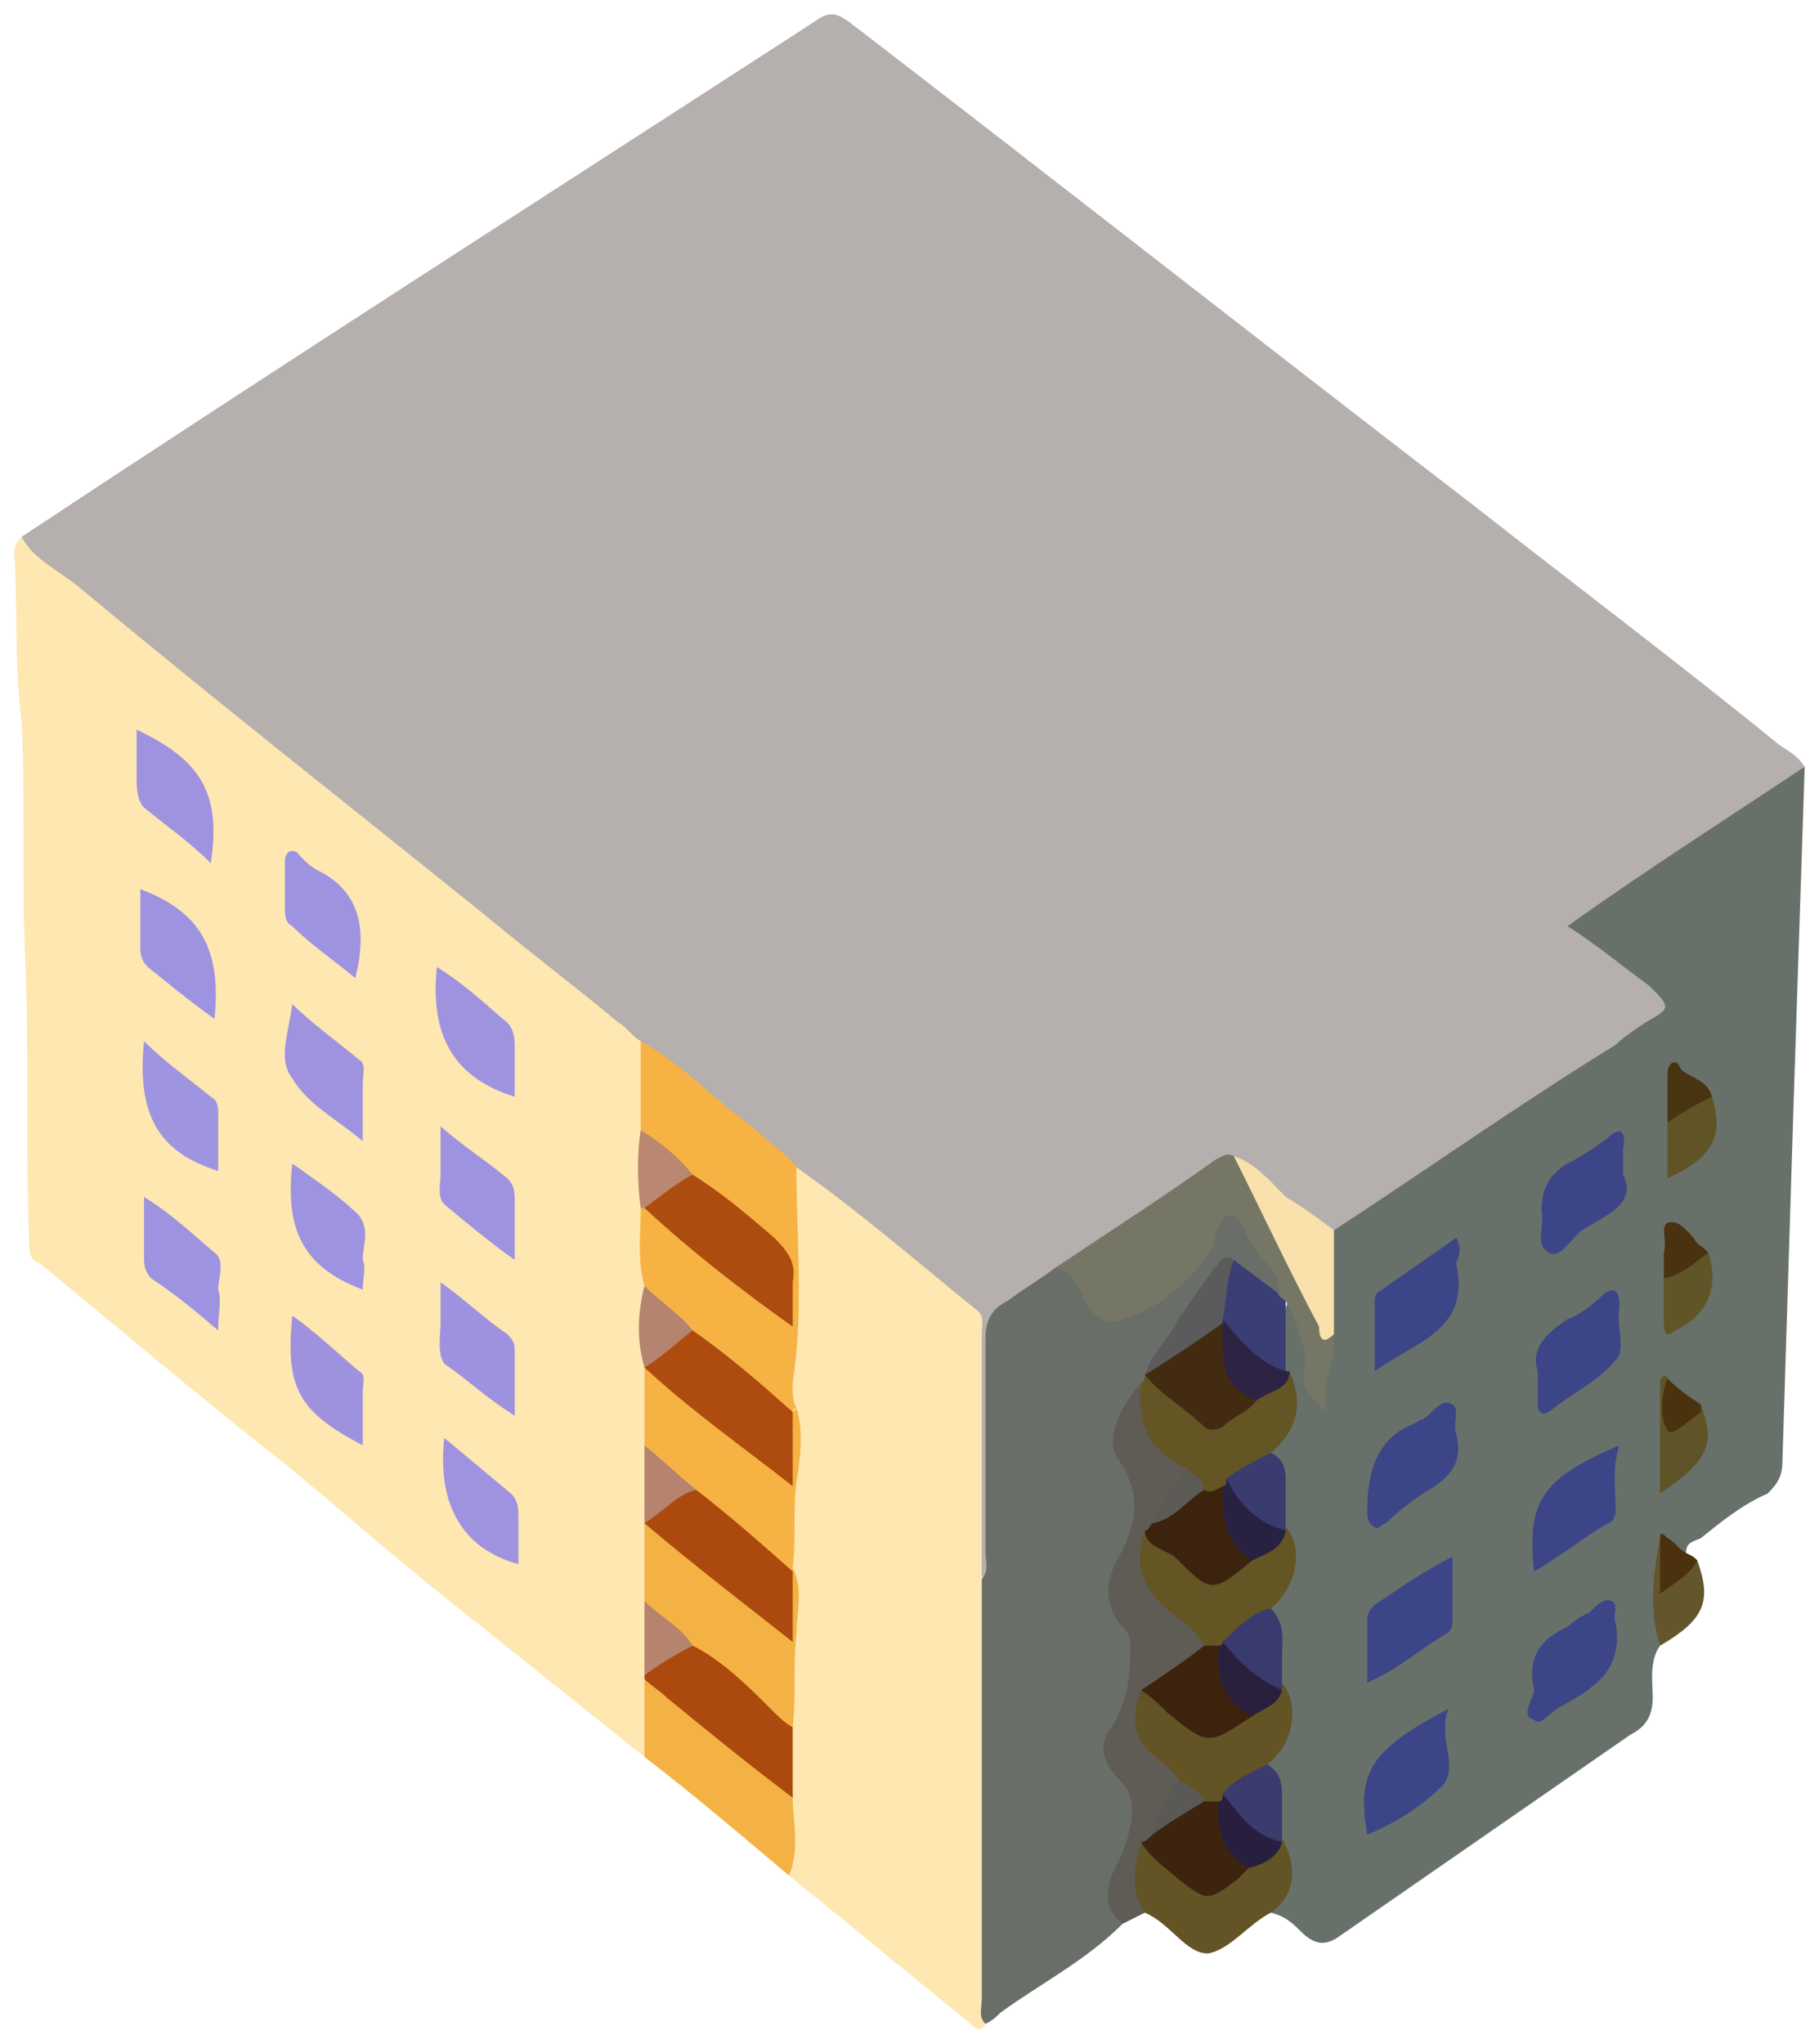<svg xmlns="http://www.w3.org/2000/svg" xmlns:xlink="http://www.w3.org/1999/xlink" version="1.1" width="63.656" height="71.49" viewBox="0.428 0.374 63.656 71.49">
  <!-- Exported by Scratch - http://scratch.mit.edu/ -->
  <g id="ID0.1487578609958291">
    <path id="ID0.1478725215420127" fill="rgb(181,175,173)" stroke="none" d="M 1.187 19.151 L 1.187 19.151 C 10.398 13.054 19.738 7.087 28.948 1.12 C 29.467 0.731 29.726 0.86 30.115 1.12 C 37.38 6.698 44.644 12.406 51.908 17.984 C 55.541 20.837 59.173 23.562 62.675 26.416 C 63.065 26.675 63.324 26.805 63.583 27.194 C 63.324 27.583 63.065 27.713 62.675 27.843 C 60.6 29.269 58.395 30.826 56.189 32.253 C 55.8 32.642 55.67 32.772 56.189 33.161 C 56.968 33.68 57.616 34.329 58.395 34.847 C 58.913 35.366 58.913 35.755 58.395 36.145 C 54.762 38.609 51.26 40.944 47.757 43.279 C 47.498 43.409 47.368 43.539 47.239 43.539 C 46.071 43.15 45.422 42.371 44.644 41.723 C 44.255 41.463 43.866 41.074 43.477 40.944 C 43.217 40.944 42.958 41.204 42.828 41.334 C 41.012 42.501 39.066 43.798 37.25 45.096 C 34.915 46.652 35.174 45.874 35.174 48.857 C 35.174 50.803 35.174 52.619 35.174 54.565 C 35.174 54.954 35.304 55.343 34.915 55.603 C 34.396 55.343 34.526 54.954 34.526 54.565 C 34.526 52.1 34.526 49.895 34.656 47.56 C 34.656 46.652 34.266 46.133 33.747 45.614 C 31.931 44.187 30.245 42.761 28.299 41.463 C 26.483 40.036 24.667 38.35 22.721 36.923 C 19.608 34.329 16.494 31.864 13.381 29.399 C 9.489 26.286 5.598 23.172 1.706 20.059 C 1.317 19.8 0.928 19.54 1.187 19.151 Z " stroke-width="0.13"/>
    <path id="ID0.9718391029164195" fill="rgb(254,231,177)" stroke="none" d="M 1.187 19.151 L 1.187 19.151 C 1.577 19.93 2.485 20.319 3.263 20.967 C 7.933 24.859 12.733 28.621 17.402 32.383 C 18.959 33.68 20.516 34.847 22.073 36.145 C 22.332 36.274 22.591 36.664 22.851 36.793 C 23.24 37.831 22.981 38.869 22.981 39.777 C 22.981 40.685 23.11 41.593 22.981 42.501 C 22.981 43.409 22.981 44.447 23.11 45.355 C 22.981 46.393 22.981 47.301 23.11 48.209 C 23.24 49.117 23.24 50.025 23.24 50.933 C 23.24 51.841 23.24 52.619 23.24 53.527 C 23.24 53.657 23.24 53.657 23.24 53.787 C 23.24 54.695 23.24 55.603 23.24 56.381 C 23.24 57.289 23.24 58.068 23.24 58.976 C 23.24 58.976 23.24 59.105 23.24 59.235 C 23.11 60.013 23.499 60.922 22.981 61.83 C 21.035 60.273 19.089 58.716 17.143 57.16 C 14.808 55.343 12.603 53.398 10.398 51.581 C 7.414 49.246 4.69 46.912 1.836 44.577 C 1.447 44.447 1.447 44.187 1.447 43.669 C 1.317 40.555 1.447 37.312 1.317 34.069 C 1.187 31.215 1.317 28.361 1.187 25.637 C 0.928 23.691 1.058 21.746 0.928 19.8 C 0.928 19.54 0.928 19.411 1.187 19.151 Z " stroke-width="0.13"/>
    <path id="ID0.739715117495507" fill="rgb(104,112,106)" stroke="none" d="M 47.109 43.409 L 47.109 43.409 C 50.481 41.204 53.595 38.998 56.968 36.923 C 57.227 36.664 57.616 36.404 58.005 36.145 C 58.913 35.626 58.913 35.626 58.135 34.847 C 57.227 34.199 56.319 33.42 55.281 32.772 C 58.005 30.826 60.859 29.01 63.583 27.194 C 63.454 31.085 63.324 35.107 63.194 38.998 C 63.065 43.15 62.935 47.301 62.805 51.452 C 62.805 51.971 62.675 52.23 62.286 52.619 C 61.378 53.008 60.6 53.657 59.951 54.176 C 59.692 54.306 59.432 54.306 59.432 54.695 C 59.043 54.825 58.913 54.565 58.784 54.306 C 58.654 54.306 58.654 54.176 58.524 54.306 C 58.524 54.306 58.524 54.306 58.524 54.435 C 58.524 55.603 58.654 56.77 58.524 57.938 C 58.135 58.457 58.265 59.235 58.265 59.754 C 58.265 60.403 58.005 60.792 57.486 61.051 C 54.114 63.386 50.741 65.721 47.368 68.056 C 46.849 68.445 46.46 68.445 45.941 67.926 C 45.682 67.667 45.422 67.408 44.904 67.278 C 45.422 66.37 45.552 65.591 45.163 64.683 C 44.904 63.905 45.293 62.867 44.644 62.089 C 45.422 61.181 45.552 60.273 45.163 59.235 C 44.904 58.457 45.163 57.549 44.904 56.641 C 45.293 56.122 45.682 55.473 45.552 54.565 C 45.552 54.306 45.422 54.046 45.293 53.657 C 45.163 52.879 45.422 51.971 44.904 51.192 C 45.293 50.544 45.812 49.895 45.552 48.987 C 45.552 48.728 45.552 48.598 45.422 48.468 C 45.422 48.339 45.293 48.339 45.293 48.209 C 45.163 47.43 45.163 46.782 45.422 46.133 C 45.552 45.614 45.812 46.133 45.812 46.263 C 46.071 46.782 46.33 47.56 46.33 48.209 C 46.33 48.468 46.33 48.728 46.59 49.117 C 46.72 48.339 46.979 47.69 46.849 46.912 C 46.849 46.133 46.849 45.225 46.849 44.447 C 46.849 44.058 46.849 43.669 47.109 43.409 Z " stroke-width="0.13"/>
    <path id="ID0.27522282022982836" fill="rgb(254,231,177)" stroke="none" d="M 28.299 41.204 L 28.299 41.204 C 30.504 42.761 32.45 44.447 34.526 46.133 C 34.915 46.393 34.785 46.652 34.785 47.041 C 34.785 49.895 34.785 52.749 34.785 55.603 C 35.174 55.862 35.045 56.252 35.045 56.77 C 35.045 61.181 35.045 65.721 35.045 70.132 C 35.045 70.521 35.045 70.91 34.915 71.169 C 34.785 71.429 34.656 71.429 34.396 71.169 C 32.321 69.483 30.115 67.667 28.04 65.981 C 27.91 65.073 27.91 64.035 27.91 63.127 C 27.91 62.348 27.91 61.7 27.91 60.922 C 27.91 59.365 28.169 57.808 28.169 56.252 C 28.169 55.992 28.169 55.603 28.04 55.214 C 27.91 54.306 27.91 53.398 28.169 52.36 C 28.169 51.452 28.169 50.544 28.04 49.765 C 27.91 49.376 27.91 48.987 27.91 48.728 C 28.299 46.522 28.169 44.447 28.169 42.242 C 28.169 41.982 28.04 41.463 28.299 41.204 Z " stroke-width="0.13"/>
    <path id="ID0.9707405678927898" fill="rgb(105,111,104)" stroke="none" d="M 34.915 71.169 L 34.915 71.169 C 34.656 70.91 34.785 70.651 34.785 70.261 C 34.785 65.332 34.785 60.403 34.785 55.603 C 35.045 55.343 34.915 54.954 34.915 54.695 C 34.915 52.1 34.915 49.636 34.915 47.171 C 34.915 46.522 35.174 46.133 35.693 45.874 C 36.212 45.485 36.861 45.096 37.38 44.706 C 37.898 44.577 38.028 44.966 38.288 45.355 C 38.936 46.522 39.325 46.522 40.363 46.004 C 41.531 45.355 42.309 44.447 42.958 43.279 C 42.958 43.02 43.087 42.761 43.347 42.761 C 43.736 42.631 43.866 43.02 43.995 43.279 C 44.385 43.669 44.644 44.187 44.904 44.577 C 45.163 44.836 45.422 45.096 45.163 45.614 C 44.774 45.874 44.644 45.485 44.385 45.355 C 43.995 45.096 43.866 44.836 43.477 44.706 C 43.347 44.577 43.217 44.706 43.087 44.836 C 42.439 46.133 41.271 47.171 40.752 48.468 C 40.623 48.728 40.493 48.857 40.493 48.987 C 39.715 49.895 39.325 50.803 40.104 51.971 C 40.623 52.749 40.363 53.657 39.974 54.565 C 39.585 55.603 39.325 56.252 39.974 57.289 C 40.623 58.197 40.104 59.235 39.844 60.143 C 39.715 60.403 39.585 60.662 39.455 60.922 C 39.325 61.44 39.325 61.83 39.585 62.219 C 40.623 63.386 40.233 64.424 39.715 65.591 C 39.325 66.24 39.325 67.018 39.715 67.667 C 38.417 68.964 36.861 69.743 35.434 70.78 C 35.304 70.91 35.174 71.04 34.915 71.169 Z " stroke-width="0.13"/>
    <path id="ID0.6977176982909441" fill="rgb(95,92,86)" stroke="none" d="M 39.715 67.667 L 39.715 67.667 C 39.196 67.278 39.066 66.759 39.325 65.981 C 39.585 65.462 39.844 64.943 39.974 64.294 C 40.104 63.646 40.104 63.127 39.585 62.608 C 39.066 62.089 38.807 61.44 39.325 60.792 C 39.715 60.143 39.974 59.365 39.974 58.457 C 39.974 58.068 40.104 57.678 39.715 57.289 C 39.066 56.511 39.066 55.733 39.585 54.825 C 40.233 53.657 40.363 52.619 39.585 51.452 C 39.066 50.803 39.585 49.636 40.363 48.728 C 40.493 48.857 40.493 48.857 40.493 48.987 C 40.752 49.765 41.531 51.063 41.92 51.581 C 41.92 52.49 41.271 53.008 40.882 53.787 C 40.752 53.916 40.752 53.916 40.752 54.046 C 40.363 55.214 40.623 56.252 41.66 56.77 C 42.179 57.03 42.569 57.289 42.698 57.938 C 42.439 58.457 41.79 58.716 41.401 58.976 C 41.142 59.235 40.752 59.495 40.493 59.754 C 40.233 60.532 40.233 61.44 41.271 61.959 C 41.531 62.089 41.66 62.348 41.79 62.608 C 41.66 63.386 41.142 63.905 40.882 64.554 C 40.752 64.813 40.623 64.943 40.493 65.073 C 40.233 65.721 40.493 66.499 40.493 67.278 C 40.233 67.408 39.974 67.537 39.715 67.667 Z " stroke-width="0.13"/>
    <path id="ID0.22894259775057435" fill="rgb(245,178,68)" stroke="none" d="M 28.169 63.257 L 28.169 63.257 C 28.169 64.035 28.429 65.073 28.04 65.981 C 26.353 64.554 24.667 63.127 22.981 61.83 C 22.981 60.922 22.981 60.013 22.981 59.105 C 23.24 58.976 23.499 59.235 23.629 59.235 C 25.056 60.532 26.613 61.7 27.91 62.867 C 28.169 62.997 28.169 63.127 28.169 63.257 Z " stroke-width="0.13"/>
    <path id="ID0.30082809505984187" fill="rgb(98,84,36)" stroke="none" d="M 40.493 67.278 L 40.493 67.278 C 39.974 66.499 40.104 65.721 40.363 64.813 C 41.012 65.073 41.401 65.591 41.79 65.981 C 42.698 66.629 42.698 66.629 43.606 65.981 C 43.736 65.851 43.866 65.721 43.995 65.591 C 44.514 65.462 44.904 65.073 45.163 64.813 C 45.163 64.813 45.293 64.683 45.293 64.683 C 45.812 65.591 45.812 66.629 44.904 67.278 C 44.125 67.667 43.477 68.575 42.698 68.705 C 41.92 68.705 41.401 67.667 40.493 67.278 Z " stroke-width="0.13"/>
    <path id="ID0.0788394445553422" fill="rgb(98,86,42)" stroke="none" d="M 58.524 57.938 L 58.524 57.938 C 58.135 56.77 58.265 55.473 58.524 54.176 C 58.913 54.565 58.524 55.084 58.784 55.603 C 59.173 55.473 59.432 55.084 59.822 54.954 C 60.34 56.381 60.081 57.03 58.524 57.938 Z " stroke-width="0.13"/>
    <path id="ID0.2191195166669786" fill="rgb(75,49,13)" stroke="none" d="M 59.822 54.954 L 59.822 54.954 C 59.562 55.473 59.043 55.733 58.524 56.122 C 58.524 55.343 58.524 54.825 58.524 54.176 C 58.524 54.046 58.524 53.916 58.784 54.176 C 59.043 54.306 59.173 54.565 59.432 54.695 C 59.692 54.825 59.692 54.825 59.822 54.954 Z " stroke-width="0.13"/>
    <path id="ID0.16368524823337793" fill="rgb(118,118,102)" stroke="none" d="M 45.163 45.614 L 45.163 45.614 C 45.293 44.836 44.514 44.447 44.255 43.928 C 43.995 43.539 43.866 42.89 43.477 42.89 C 43.087 42.89 42.958 43.669 42.828 44.058 C 42.05 45.225 41.012 46.133 39.715 46.522 C 39.196 46.782 38.547 46.393 38.288 45.614 C 38.028 45.096 37.769 44.836 37.38 44.706 C 39.325 43.409 41.142 42.242 42.958 40.944 C 43.217 40.815 43.347 40.685 43.606 40.815 C 43.995 41.074 44.125 41.463 44.385 41.852 C 45.033 43.279 45.812 44.836 46.46 46.263 C 46.59 46.522 46.849 46.912 47.109 47.041 C 47.239 47.949 46.59 48.728 46.849 49.765 C 46.33 49.246 45.941 48.987 46.071 48.339 C 46.201 47.56 45.812 46.652 45.422 45.874 C 45.163 46.004 45.163 45.874 45.163 45.614 Z " stroke-width="0.13"/>
    <path id="ID0.6698097954504192" fill="rgb(246,179,68)" stroke="none" d="M 28.299 41.204 L 28.299 41.204 C 28.299 43.669 28.559 46.263 28.169 48.728 C 27.391 49.117 27.132 48.857 27.132 48.079 C 27.132 47.56 27.521 47.171 27.91 46.782 C 28.169 45.355 28.04 44.058 26.613 43.15 C 25.964 42.761 25.186 42.112 24.667 41.593 C 24.018 40.944 23.24 40.685 22.851 39.907 C 22.851 38.869 22.851 37.831 22.851 36.793 C 24.278 37.572 25.445 38.869 26.742 39.777 C 27.261 40.296 27.91 40.685 28.299 41.204 Z " stroke-width="0.13"/>
    <path id="ID0.7911677793599665" fill="rgb(250,225,171)" stroke="none" d="M 47.109 47.041 L 47.109 47.041 C 46.59 47.56 46.59 46.912 46.59 46.782 C 45.552 44.836 44.644 42.89 43.606 40.815 C 44.385 41.074 44.904 41.723 45.422 42.242 C 46.071 42.631 46.59 43.02 47.109 43.409 C 47.109 44.577 47.109 45.874 47.109 47.041 Z " stroke-width="0.13"/>
    <path id="ID0.04713926604017615" fill="rgb(246,179,68)" stroke="none" d="M 28.299 49.636 L 28.299 49.636 C 28.559 50.414 28.429 51.452 28.299 52.23 C 28.169 53.138 28.299 54.176 28.169 55.214 C 28.169 55.214 28.169 55.343 28.169 55.343 C 27.78 55.343 27.521 55.084 27.391 54.825 C 26.483 54.176 25.575 53.398 24.667 52.619 C 24.148 52.1 23.499 51.711 22.981 50.933 C 22.981 50.025 22.981 49.117 22.981 48.209 C 22.981 48.079 22.981 48.079 23.11 48.079 C 24.667 49.376 26.224 50.673 27.91 51.841 C 28.169 51.192 27.91 50.414 28.169 49.765 C 28.169 49.765 28.169 49.765 28.299 49.636 Z " stroke-width="0.13"/>
    <path id="ID0.41518953489139676" fill="rgb(245,178,68)" stroke="none" d="M 28.169 55.214 L 28.169 55.214 C 28.559 55.992 28.299 56.77 28.299 57.549 C 28.169 58.587 28.299 59.754 28.169 60.792 C 27.91 60.922 27.651 60.662 27.391 60.403 C 26.613 59.624 25.575 58.846 24.667 58.068 C 24.148 57.549 23.37 57.16 22.981 56.381 C 22.981 55.603 22.981 54.565 22.981 53.657 C 23.24 53.657 23.499 53.787 23.759 53.916 C 25.186 55.214 26.742 56.252 28.169 57.549 C 27.91 56.77 27.91 56.122 28.169 55.343 C 28.169 55.343 28.169 55.214 28.169 55.214 Z " stroke-width="0.13"/>
    <path id="ID0.959443090017885" fill="rgb(246,179,68)" stroke="none" d="M 28.169 46.782 L 28.169 46.782 C 28.169 47.171 27.78 47.171 27.651 47.43 C 27.261 47.82 27.391 48.209 27.391 48.598 C 27.521 48.987 27.91 48.728 28.169 48.728 C 28.169 49.117 28.169 49.376 28.299 49.636 C 28.169 49.636 28.169 49.765 28.169 49.765 C 27.91 49.765 27.651 49.636 27.391 49.376 C 26.483 48.468 25.445 47.82 24.537 47.041 C 24.018 46.522 23.24 46.263 22.981 45.355 C 22.721 44.447 22.851 43.539 22.851 42.631 C 22.981 42.501 22.981 42.501 22.981 42.501 C 24.667 43.798 26.224 45.096 27.91 46.393 C 28.04 46.393 28.169 46.522 28.169 46.782 Z " stroke-width="0.13"/>
    <path id="ID0.47173204785212874" fill="rgb(172,73,14)" stroke="none" d="M 28.169 55.343 L 28.169 55.343 C 28.169 56.122 28.169 56.77 28.169 57.808 C 26.353 56.381 24.667 55.084 22.981 53.657 C 22.981 53.657 22.981 53.657 22.981 53.657 C 23.499 53.008 24.018 52.49 24.797 52.49 C 25.964 53.398 27.002 54.306 28.169 55.343 Z " stroke-width="0.13"/>
    <path id="ID0.651205531321466" fill="rgb(172,73,14)" stroke="none" d="M 24.667 57.938 L 24.667 57.938 C 25.705 58.457 26.613 59.365 27.391 60.143 C 27.651 60.403 27.91 60.662 28.169 60.792 C 28.169 61.7 28.169 62.348 28.169 63.257 C 26.613 62.089 25.186 60.922 23.759 59.754 C 23.499 59.495 23.24 59.365 22.981 59.105 C 22.981 59.105 22.981 58.976 22.981 58.976 C 23.37 58.457 24.018 57.938 24.667 57.938 Z " stroke-width="0.13"/>
    <path id="ID0.32209028070792556" fill="rgb(159,147,224)" stroke="none" d="M 10.657 35.496 L 10.657 35.496 C 11.306 36.145 12.214 36.793 12.992 37.442 C 13.251 37.572 13.122 37.961 13.122 38.35 C 13.122 38.869 13.122 39.517 13.122 40.296 C 12.214 39.517 11.176 38.998 10.657 38.09 C 10.138 37.442 10.527 36.534 10.657 35.496 Z " stroke-width="0.13"/>
    <path id="ID0.27500529447570443" fill="rgb(159,147,224)" stroke="none" d="M 15.716 34.199 L 15.716 34.199 C 16.754 34.847 17.402 35.496 18.181 36.145 C 18.44 36.404 18.44 36.793 18.44 37.053 C 18.44 37.701 18.44 38.22 18.44 38.739 C 16.365 38.09 15.457 36.664 15.716 34.199 Z " stroke-width="0.13"/>
    <path id="ID0.010180448181927204" fill="rgb(159,147,224)" stroke="none" d="M 7.803 30.567 L 7.803 30.567 C 7.025 29.788 6.247 29.269 5.468 28.621 C 5.209 28.361 5.209 27.843 5.209 27.583 C 5.209 26.934 5.209 26.416 5.209 25.897 C 7.414 26.934 8.192 28.102 7.803 30.567 Z " stroke-width="0.13"/>
    <path id="ID0.8714650729671121" fill="rgb(159,147,223)" stroke="none" d="M 15.976 50.673 L 15.976 50.673 C 16.754 51.322 17.532 51.971 18.311 52.619 C 18.57 52.879 18.57 53.138 18.57 53.527 C 18.57 54.046 18.57 54.565 18.57 55.084 C 16.624 54.565 15.716 53.008 15.976 50.673 Z " stroke-width="0.13"/>
    <path id="ID0.5654357657767832" fill="rgb(159,148,224)" stroke="none" d="M 5.468 36.793 L 5.468 36.793 C 6.247 37.572 7.025 38.09 7.803 38.739 C 8.063 38.869 8.063 39.128 8.063 39.388 C 8.063 40.036 8.063 40.685 8.063 41.334 C 5.987 40.685 5.209 39.388 5.468 36.793 Z " stroke-width="0.13"/>
    <path id="ID0.49086481099948287" fill="rgb(158,147,224)" stroke="none" d="M 12.862 34.588 L 12.862 34.588 C 12.084 33.939 11.306 33.42 10.657 32.772 C 10.398 32.642 10.398 32.383 10.398 32.123 C 10.398 31.604 10.398 31.085 10.398 30.567 C 10.398 30.437 10.398 30.307 10.527 30.177 C 10.787 30.048 10.916 30.307 10.916 30.307 C 11.176 30.567 11.306 30.696 11.565 30.826 C 13.122 31.604 13.251 33.031 12.862 34.588 Z " stroke-width="0.13"/>
    <path id="ID0.42621151404455304" fill="rgb(158,147,224)" stroke="none" d="M 15.846 39.777 L 15.846 39.777 C 16.754 40.555 17.402 40.944 18.181 41.593 C 18.44 41.852 18.44 42.112 18.44 42.371 C 18.44 43.02 18.44 43.669 18.44 44.447 C 17.532 43.798 16.754 43.15 15.976 42.501 C 15.716 42.242 15.846 41.723 15.846 41.463 C 15.846 40.944 15.846 40.555 15.846 39.777 Z " stroke-width="0.13"/>
    <path id="ID0.4224614482372999" fill="rgb(158,147,224)" stroke="none" d="M 7.933 36.015 L 7.933 36.015 C 7.025 35.366 6.247 34.718 5.598 34.199 C 5.338 33.939 5.338 33.68 5.338 33.42 C 5.338 32.902 5.338 32.253 5.338 31.475 C 7.414 32.253 8.192 33.55 7.933 36.015 Z " stroke-width="0.13"/>
    <path id="ID0.3355716113001108" fill="rgb(158,146,224)" stroke="none" d="M 15.846 45.225 L 15.846 45.225 C 16.754 45.874 17.402 46.522 18.181 47.041 C 18.44 47.301 18.44 47.43 18.44 47.69 C 18.44 48.339 18.44 48.987 18.44 49.895 C 17.402 49.246 16.754 48.598 15.976 48.079 C 15.716 47.69 15.846 47.041 15.846 46.652 C 15.846 46.263 15.846 45.874 15.846 45.225 Z " stroke-width="0.13"/>
    <path id="ID0.3423566734418273" fill="rgb(158,147,224)" stroke="none" d="M 10.657 41.074 L 10.657 41.074 C 11.565 41.723 12.343 42.242 12.992 42.89 C 13.381 43.409 13.122 43.928 13.122 44.447 C 13.251 44.706 13.122 45.096 13.122 45.485 C 11.046 44.706 10.398 43.409 10.657 41.074 Z " stroke-width="0.13"/>
    <path id="ID0.3353034760802984" fill="rgb(158,147,224)" stroke="none" d="M 8.063 46.912 L 8.063 46.912 C 7.154 46.133 6.506 45.614 5.728 45.096 C 5.468 44.836 5.468 44.577 5.468 44.317 C 5.468 43.669 5.468 43.02 5.468 42.242 C 6.506 42.89 7.154 43.539 7.933 44.187 C 8.322 44.447 8.063 45.096 8.063 45.485 C 8.192 45.874 8.063 46.263 8.063 46.912 Z " stroke-width="0.13"/>
    <path id="ID0.34311513788998127" fill="rgb(158,146,223)" stroke="none" d="M 10.657 46.393 L 10.657 46.393 C 11.565 47.041 12.214 47.69 12.992 48.339 C 13.251 48.468 13.122 48.728 13.122 49.117 C 13.122 49.765 13.122 50.284 13.122 50.933 C 10.916 49.765 10.398 48.987 10.657 46.393 Z " stroke-width="0.13"/>
    <path id="ID0.12074902141466737" fill="rgb(181,132,110)" stroke="none" d="M 22.981 45.355 L 22.981 45.355 C 23.499 45.874 24.278 46.393 24.667 46.912 C 24.278 47.56 23.759 47.949 22.981 48.209 C 22.981 48.209 22.981 48.209 22.981 48.209 C 22.721 47.301 22.721 46.393 22.981 45.355 Z " stroke-width="0.13"/>
    <path id="ID0.31114573031663895" fill="rgb(186,136,112)" stroke="none" d="M 22.981 42.631 L 22.981 42.631 C 22.981 42.631 22.851 42.631 22.851 42.631 C 22.721 41.723 22.721 40.685 22.851 39.907 C 23.499 40.296 24.148 40.815 24.667 41.463 C 24.407 42.112 23.759 42.501 22.981 42.631 Z " stroke-width="0.13"/>
    <path id="ID0.09703096700832248" fill="rgb(181,131,110)" stroke="none" d="M 24.797 52.49 L 24.797 52.49 C 24.148 52.619 23.629 53.268 22.981 53.657 C 22.981 52.619 22.981 51.841 22.981 50.933 C 23.629 51.452 24.148 51.971 24.797 52.49 Z " stroke-width="0.13"/>
    <path id="ID0.26039409078657627" fill="rgb(182,132,110)" stroke="none" d="M 24.667 57.938 L 24.667 57.938 C 24.148 58.197 23.499 58.587 22.981 58.976 C 22.981 58.068 22.981 57.289 22.981 56.381 C 23.499 56.9 24.278 57.289 24.667 57.938 Z " stroke-width="0.13"/>
    <path id="ID0.41388901555910707" fill="rgb(99,85,36)" stroke="none" d="M 41.92 51.711 L 41.92 51.711 C 41.79 51.711 41.66 51.581 41.66 51.581 C 40.493 50.933 40.233 50.025 40.363 48.728 C 40.493 48.728 40.493 48.468 40.493 48.468 C 40.493 48.468 40.623 48.468 40.623 48.468 C 41.271 48.728 41.66 49.246 42.179 49.636 C 42.698 50.155 43.217 50.155 43.736 49.636 C 43.866 49.506 44.125 49.376 44.385 49.246 C 44.774 48.987 45.293 48.728 45.552 48.339 C 46.071 49.506 45.812 50.414 44.904 51.192 C 44.644 51.711 43.866 51.841 43.477 52.36 C 43.347 52.36 43.347 52.36 43.217 52.49 C 43.087 52.619 42.828 52.749 42.569 52.619 C 42.309 52.36 42.05 52.1 41.92 51.711 Z " stroke-width="0.13"/>
    <path id="ID0.1823795256204903" fill="rgb(99,85,36)" stroke="none" d="M 42.569 57.938 L 42.569 57.938 C 42.179 57.289 41.66 57.03 41.271 56.641 C 40.363 55.862 40.104 55.084 40.493 53.916 C 41.012 54.306 41.66 54.695 42.179 55.214 C 42.698 55.733 43.217 55.733 43.606 55.214 C 43.866 55.084 43.995 54.825 44.125 54.825 C 44.644 54.565 45.033 54.306 45.293 53.916 C 45.422 53.916 45.422 53.787 45.422 53.787 C 46.071 54.565 45.812 55.862 44.904 56.641 C 44.514 57.16 43.866 57.419 43.347 57.938 C 43.217 57.938 43.217 57.938 42.958 58.068 C 42.828 58.068 42.698 58.068 42.569 57.938 Z " stroke-width="0.13"/>
    <path id="ID0.18877858528867364" fill="rgb(98,84,36)" stroke="none" d="M 41.66 62.608 L 41.66 62.608 C 41.531 62.348 41.142 62.089 40.882 61.83 C 40.104 61.311 39.974 60.403 40.363 59.495 C 41.012 59.624 41.401 60.143 41.92 60.532 C 42.828 61.181 42.828 61.181 43.606 60.532 C 43.866 60.403 43.995 60.273 44.125 60.143 C 44.514 60.013 44.904 59.754 45.163 59.495 C 45.163 59.365 45.293 59.235 45.293 59.235 C 45.941 60.013 45.682 61.44 44.774 62.089 C 44.385 62.608 43.736 62.867 43.347 63.257 C 43.217 63.386 43.217 63.386 43.087 63.516 C 42.958 63.516 42.698 63.516 42.569 63.516 C 42.179 63.257 41.92 63.127 41.66 62.608 Z " stroke-width="0.13"/>
    <path id="ID0.6802689773030579" fill="rgb(60,69,136)" stroke="none" d="M 51.39 50.544 L 51.39 50.544 C 51.649 51.581 51.13 52.1 50.222 52.619 C 49.833 52.879 49.314 53.268 48.925 53.657 C 48.795 53.657 48.665 53.916 48.536 53.787 C 48.276 53.657 48.276 53.398 48.276 53.268 C 48.276 51.971 48.536 50.673 49.963 50.155 C 49.963 50.155 50.092 50.025 50.222 50.025 C 50.611 49.765 50.871 49.246 51.26 49.506 C 51.519 49.636 51.26 50.284 51.39 50.544 Z " stroke-width="0.13"/>
    <path id="ID0.9550685323774815" fill="rgb(60,69,136)" stroke="none" d="M 51.39 43.669 L 51.39 43.669 C 51.649 44.187 51.39 44.447 51.39 44.577 C 51.908 46.912 49.963 47.301 48.536 48.339 C 48.536 47.43 48.536 46.652 48.536 46.004 C 48.536 45.744 48.536 45.614 48.795 45.485 C 49.703 44.836 50.481 44.317 51.39 43.669 Z " stroke-width="0.13"/>
    <path id="ID0.5342276212759316" fill="rgb(60,69,136)" stroke="none" d="M 57.227 41.463 L 57.227 41.463 C 57.746 42.501 56.578 42.89 55.8 43.409 C 55.411 43.669 55.022 44.447 54.633 44.187 C 54.114 43.928 54.503 43.15 54.373 42.761 C 54.373 41.982 54.633 41.463 55.281 41.074 C 55.8 40.815 56.189 40.555 56.708 40.166 C 57.097 39.777 57.357 39.907 57.227 40.555 C 57.227 40.685 57.227 40.944 57.227 41.463 Z " stroke-width="0.13"/>
    <path id="ID0.2230909769423306" fill="rgb(60,69,136)" stroke="none" d="M 54.243 48.339 L 54.243 48.339 C 53.984 47.56 54.503 47.041 55.281 46.522 C 55.67 46.393 56.189 46.004 56.578 45.614 C 56.968 45.355 57.097 45.614 57.097 46.004 C 57.097 46.133 57.097 46.133 57.097 46.133 C 56.968 46.782 57.357 47.56 56.968 47.949 C 56.319 48.728 55.411 49.117 54.633 49.765 C 54.373 49.895 54.243 49.765 54.243 49.506 C 54.243 49.117 54.243 48.728 54.243 48.339 Z " stroke-width="0.13"/>
    <path id="ID0.1424108981154859" fill="rgb(60,69,136)" stroke="none" d="M 48.276 59.235 L 48.276 59.235 C 48.276 58.457 48.276 57.808 48.276 57.03 C 48.276 56.77 48.406 56.641 48.536 56.511 C 49.314 55.992 50.222 55.343 51.26 54.825 C 51.26 55.603 51.26 56.252 51.26 57.03 C 51.26 57.16 51.26 57.419 51 57.549 C 50.092 58.068 49.444 58.716 48.276 59.235 Z " stroke-width="0.13"/>
    <path id="ID0.16575197409838438" fill="rgb(60,69,136)" stroke="none" d="M 48.276 64.554 L 48.276 64.554 C 47.887 62.348 48.406 61.57 51.13 60.143 C 51 60.403 51 60.662 51 60.922 C 51 61.57 51.39 62.348 50.871 62.867 C 50.092 63.646 49.184 64.165 48.276 64.554 Z " stroke-width="0.13"/>
    <path id="ID0.041295275557786226" fill="rgb(60,69,136)" stroke="none" d="M 54.114 55.343 L 54.114 55.343 C 53.854 52.879 54.373 52.1 57.097 50.933 C 56.838 51.711 56.968 52.49 56.968 53.268 C 56.968 53.398 56.838 53.657 56.708 53.657 C 55.8 54.176 55.022 54.825 54.114 55.343 Z " stroke-width="0.13"/>
    <path id="ID0.5203336402773857" fill="rgb(60,69,135)" stroke="none" d="M 56.968 57.16 L 56.968 57.16 C 57.227 58.716 56.319 59.365 55.151 60.013 C 54.762 60.143 54.373 60.792 54.114 60.532 C 53.595 60.403 54.114 59.754 54.114 59.495 C 53.854 58.327 54.373 57.678 55.281 57.289 C 55.541 57.03 55.8 56.9 56.059 56.77 C 56.319 56.511 56.578 56.252 56.838 56.381 C 57.097 56.511 56.838 56.9 56.968 57.16 Z " stroke-width="0.13"/>
    <path id="ID0.020525756757706404" fill="rgb(59,62,117)" stroke="none" d="M 45.163 45.614 L 45.163 45.614 C 45.163 45.744 45.422 45.874 45.422 45.874 C 45.422 46.782 45.422 47.56 45.422 48.339 C 44.904 48.598 44.644 48.209 44.255 47.949 C 43.736 47.56 43.217 47.171 43.087 46.522 C 43.087 45.874 43.217 45.355 43.217 44.836 C 43.217 44.577 43.217 44.447 43.606 44.447 C 44.125 44.836 44.644 45.225 45.163 45.614 Z " stroke-width="0.13"/>
    <path id="ID0.5073486492037773" fill="rgb(58,59,110)" stroke="none" d="M 45.422 53.787 L 45.422 53.787 C 45.422 53.787 45.422 53.916 45.422 53.916 C 44.644 54.046 43.347 53.138 43.347 52.1 C 43.866 51.711 44.385 51.452 44.904 51.192 C 45.422 51.452 45.422 51.841 45.422 52.36 C 45.422 52.749 45.422 53.268 45.422 53.787 Z " stroke-width="0.13"/>
    <path id="ID0.9674395937472582" fill="rgb(95,84,39)" stroke="none" d="M 59.951 49.506 L 59.951 49.506 C 60.47 50.933 60.211 51.452 58.524 52.619 C 58.524 51.322 58.524 50.025 58.524 48.728 C 58.524 48.468 58.784 48.468 58.784 48.598 C 58.784 48.728 58.784 48.728 58.784 48.857 C 58.913 50.155 58.913 50.155 59.951 49.506 Z " stroke-width="0.13"/>
    <path id="ID0.7412822814658284" fill="rgb(57,58,110)" stroke="none" d="M 45.293 59.235 L 45.293 59.235 C 45.293 59.365 45.293 59.495 45.293 59.495 C 44.385 59.495 43.477 58.587 43.217 57.808 C 43.736 57.289 44.255 56.77 44.904 56.641 C 45.422 57.16 45.293 57.808 45.293 58.327 C 45.293 58.716 45.293 58.976 45.293 59.235 Z " stroke-width="0.13"/>
    <path id="ID0.5642337403260171" fill="rgb(59,60,109)" stroke="none" d="M 43.217 63.127 L 43.217 63.127 C 43.606 62.608 44.255 62.348 44.774 62.089 C 45.163 62.348 45.293 62.608 45.293 63.127 C 45.293 63.646 45.293 64.165 45.293 64.683 C 45.293 64.683 45.293 64.813 45.293 64.813 C 44.385 64.813 43.477 64.165 43.217 63.127 Z " stroke-width="0.13"/>
    <path id="ID0.3715416695922613" fill="rgb(96,85,39)" stroke="none" d="M 60.211 44.187 L 60.211 44.187 C 60.6 45.355 60.211 46.393 59.043 46.912 C 58.784 47.171 58.654 47.041 58.654 46.652 C 58.654 46.133 58.654 45.614 58.654 45.096 C 59.173 44.706 59.562 44.317 60.211 44.187 Z " stroke-width="0.13"/>
    <path id="ID0.06936331558972597" fill="rgb(96,84,37)" stroke="none" d="M 60.34 38.739 L 60.34 38.739 C 60.73 40.036 60.47 40.815 58.784 41.593 C 58.784 40.944 58.784 40.296 58.784 39.647 C 59.173 39.258 59.692 38.739 60.34 38.739 Z " stroke-width="0.13"/>
    <path id="ID0.9854167383164167" fill="rgb(45,36,68)" stroke="none" d="M 43.217 46.522 L 43.217 46.522 C 43.866 47.301 44.514 48.079 45.422 48.339 C 45.552 48.339 45.552 48.339 45.552 48.339 C 45.552 48.987 44.904 48.987 44.385 49.376 C 43.606 49.246 43.217 48.728 43.087 48.079 C 42.958 47.56 42.958 47.171 43.217 46.652 C 43.217 46.652 43.217 46.652 43.217 46.522 Z " stroke-width="0.13"/>
    <path id="ID0.9267280814237893" fill="rgb(73,52,18)" stroke="none" d="M 60.34 38.739 L 60.34 38.739 C 59.822 38.998 59.303 39.258 58.784 39.647 C 58.784 39.128 58.784 38.609 58.784 37.961 C 58.784 37.831 58.784 37.701 58.913 37.572 C 59.173 37.442 59.173 37.701 59.303 37.831 C 59.692 38.09 60.211 38.22 60.34 38.739 Z " stroke-width="0.13"/>
    <path id="ID0.822187858633697" fill="rgb(74,49,16)" stroke="none" d="M 60.211 44.187 L 60.211 44.187 C 59.692 44.577 59.303 44.966 58.654 45.096 C 58.654 44.836 58.654 44.447 58.654 44.187 C 58.784 43.798 58.524 43.279 58.784 43.15 C 59.173 43.02 59.432 43.409 59.692 43.669 C 59.822 43.928 59.951 43.928 60.211 44.187 Z " stroke-width="0.13"/>
    <path id="ID0.42891754815354943" fill="rgb(75,50,14)" stroke="none" d="M 59.951 49.506 L 59.951 49.506 C 59.951 49.506 59.951 49.636 59.951 49.765 C 59.562 50.025 58.913 50.673 58.784 50.414 C 58.524 50.025 58.524 49.246 58.784 48.598 C 59.173 48.987 59.562 49.246 59.951 49.506 Z " stroke-width="0.13"/>
    <path id="ID0.15098080271854997" fill="rgb(91,90,92)" stroke="none" d="M 43.606 44.447 L 43.606 44.447 C 43.347 45.096 43.347 45.874 43.217 46.522 C 43.217 46.522 43.217 46.652 43.217 46.652 C 42.439 47.43 41.66 48.209 40.493 48.468 C 40.493 48.468 40.493 48.468 40.493 48.468 C 40.752 47.69 41.271 47.301 41.66 46.522 C 42.05 46.004 42.439 45.355 42.958 44.706 C 43.087 44.577 43.217 44.187 43.606 44.447 Z " stroke-width="0.13"/>
    <path id="ID0.4587711216881871" fill="rgb(60,35,14)" stroke="none" d="M 44.255 54.954 L 44.255 54.954 C 42.828 56.122 42.828 56.122 41.531 54.825 C 41.142 54.565 40.493 54.435 40.493 53.916 C 40.623 53.916 40.623 53.787 40.752 53.657 C 41.271 53.268 41.79 52.619 42.569 52.49 C 42.828 52.619 42.958 52.49 43.217 52.36 C 43.347 52.49 43.347 52.619 43.347 52.879 C 43.347 53.527 43.606 54.176 44.255 54.565 C 44.385 54.695 44.385 54.825 44.255 54.954 Z " stroke-width="0.13"/>
    <path id="ID0.8648541150614619" fill="rgb(61,36,14)" stroke="none" d="M 42.569 63.386 L 42.569 63.386 C 42.698 63.386 42.958 63.386 43.087 63.386 C 43.217 63.386 43.217 63.646 43.217 63.775 C 43.217 64.424 43.477 65.073 43.995 65.462 C 44.125 65.591 44.125 65.591 44.125 65.721 C 43.995 65.851 43.866 65.981 43.736 66.11 C 42.698 66.889 42.698 66.889 41.66 66.11 C 41.271 65.721 40.752 65.462 40.363 64.813 C 40.493 64.813 40.623 64.683 40.752 64.554 C 41.271 64.035 41.79 63.516 42.569 63.386 Z " stroke-width="0.13"/>
    <path id="ID0.17873434768989682" fill="rgb(61,35,13)" stroke="none" d="M 44.255 60.403 L 44.255 60.403 C 42.698 61.44 42.698 61.44 41.271 60.273 C 41.012 60.013 40.752 59.754 40.363 59.495 C 41.142 58.976 41.92 58.457 42.569 57.938 C 42.698 57.938 42.958 57.938 43.087 57.938 C 43.087 57.938 43.217 57.938 43.217 57.938 C 43.217 58.976 43.606 59.754 44.255 60.403 Z " stroke-width="0.13"/>
    <path id="ID0.6398277869448066" fill="rgb(92,90,85)" stroke="none" d="M 42.569 52.49 L 42.569 52.49 C 41.92 52.879 41.531 53.527 40.752 53.657 C 41.012 53.008 41.531 52.36 41.92 51.711 C 42.179 51.971 42.569 52.1 42.569 52.49 Z " stroke-width="0.13"/>
    <path id="ID0.535868457518518" fill="rgb(91,89,86)" stroke="none" d="M 42.569 63.386 L 42.569 63.386 C 41.92 63.775 41.271 64.165 40.752 64.554 C 40.882 63.905 41.271 63.257 41.66 62.608 C 41.92 62.867 42.439 62.997 42.569 63.386 Z " stroke-width="0.13"/>
    <path id="ID0.8633248470723629" fill="rgb(40,31,62)" stroke="none" d="M 44.125 65.721 L 44.125 65.721 C 43.217 65.202 42.958 64.294 43.087 63.386 C 43.217 63.386 43.217 63.257 43.217 63.127 C 43.866 63.905 44.255 64.554 45.293 64.813 C 45.163 65.332 44.644 65.591 44.125 65.721 Z " stroke-width="0.13"/>
    <path id="ID0.31916171265766025" fill="rgb(173,76,15)" stroke="none" d="M 22.981 42.631 L 22.981 42.631 C 23.499 42.242 24.148 41.723 24.667 41.463 C 25.705 42.112 26.613 42.89 27.521 43.669 C 28.04 44.187 28.299 44.577 28.169 45.225 C 28.169 45.744 28.169 46.263 28.169 46.782 C 26.353 45.485 24.667 44.187 22.981 42.631 Z " stroke-width="0.13"/>
    <path id="ID0.6413025031797588" fill="rgb(174,76,16)" stroke="none" d="M 22.981 48.209 L 22.981 48.209 C 23.629 47.82 24.148 47.301 24.667 46.912 C 25.964 47.82 27.002 48.728 28.169 49.765 C 28.169 50.544 28.169 51.452 28.169 52.36 C 26.353 50.933 24.667 49.765 22.981 48.209 Z " stroke-width="0.13"/>
    <path id="ID0.8557856357656419" fill="rgb(67,43,17)" stroke="none" d="M 40.493 48.468 L 40.493 48.468 C 41.531 47.82 42.309 47.301 43.217 46.652 C 43.217 47.82 43.087 48.857 44.385 49.376 C 44.125 49.765 43.606 49.895 43.217 50.284 C 42.958 50.414 42.698 50.414 42.569 50.284 C 41.92 49.636 41.142 49.246 40.493 48.468 Z " stroke-width="0.13"/>
    <path id="ID0.8351972843520343" fill="rgb(41,33,65)" stroke="none" d="M 44.255 54.954 L 44.255 54.954 C 43.217 54.306 43.217 53.398 43.217 52.36 C 43.347 52.36 43.347 52.23 43.347 52.1 C 43.866 53.138 44.514 53.657 45.422 53.916 C 45.293 54.565 44.774 54.695 44.255 54.954 Z " stroke-width="0.13"/>
    <path id="ID0.6047829780727625" fill="rgb(41,32,62)" stroke="none" d="M 44.255 60.403 L 44.255 60.403 C 43.217 59.884 42.958 58.976 43.087 57.938 C 43.217 57.938 43.217 57.808 43.217 57.808 C 43.736 58.457 44.385 59.105 45.293 59.495 C 45.163 60.013 44.644 60.143 44.255 60.403 Z " stroke-width="0.13"/>
  </g>
<defs/></svg>